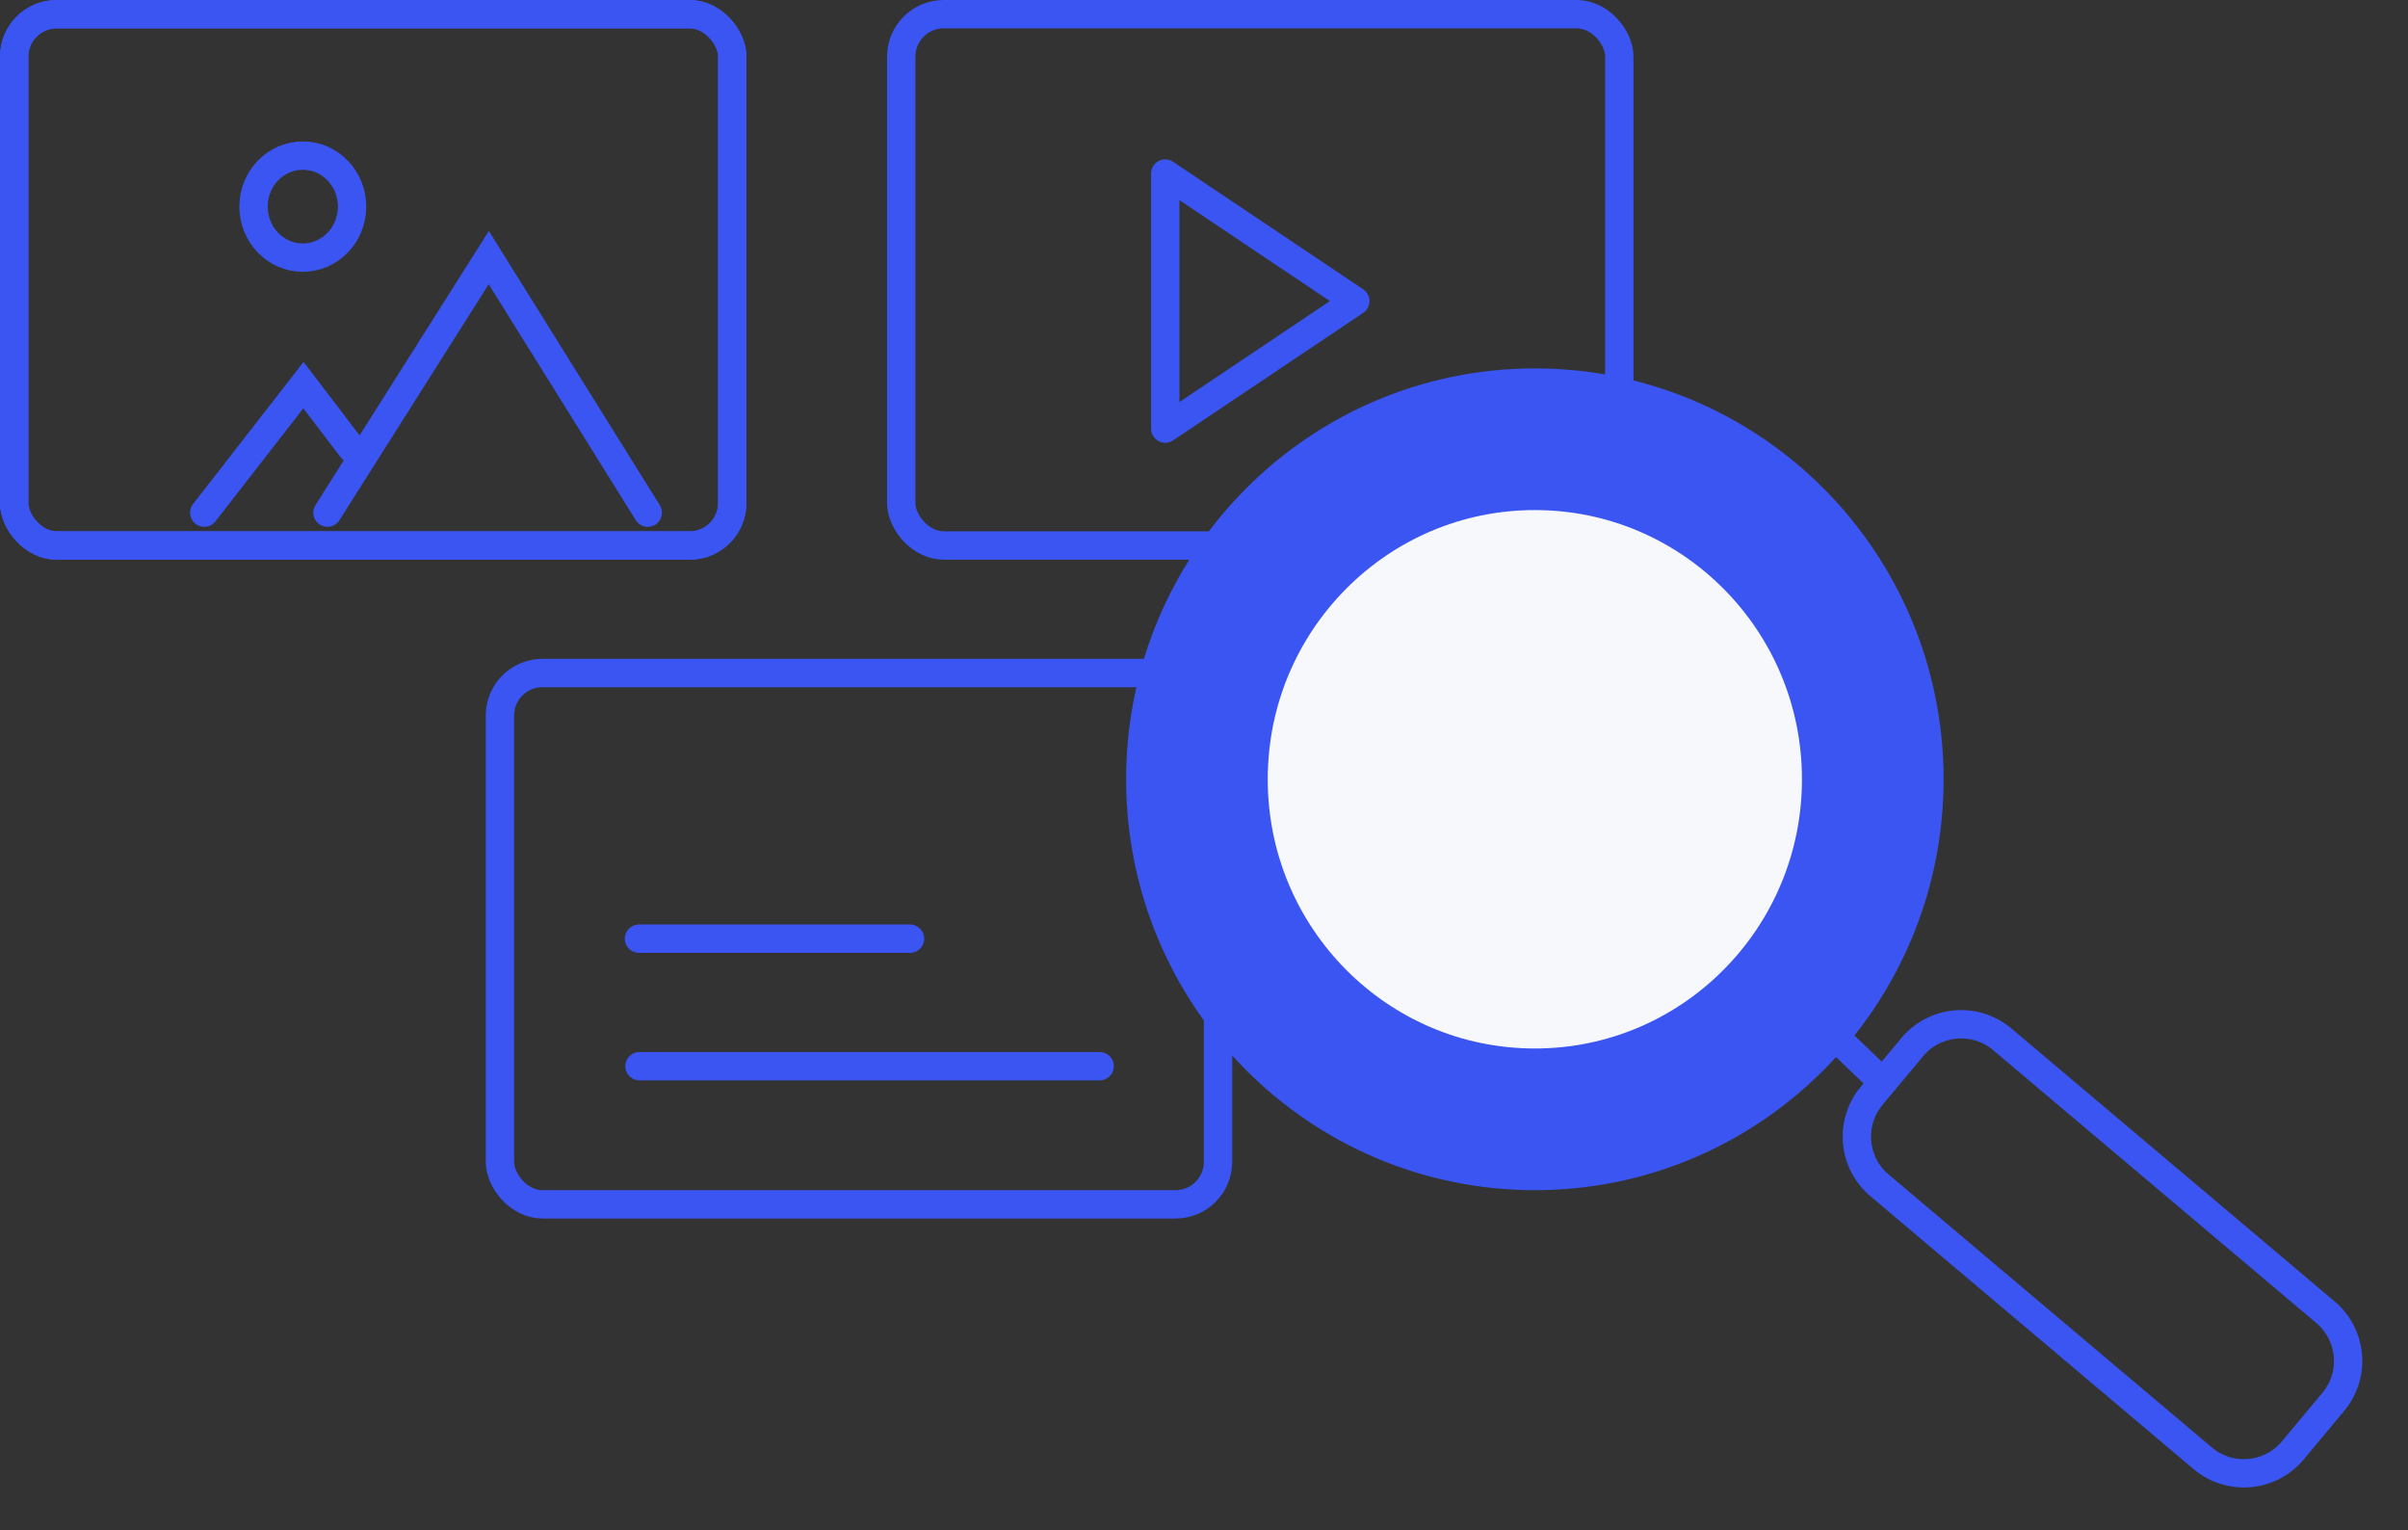<?xml version="1.0" encoding="UTF-8"?>
<svg width="170px" height="108px" viewBox="0 0 170 108" version="1.1" xmlns="http://www.w3.org/2000/svg" xmlns:xlink="http://www.w3.org/1999/xlink">
    <rect x="0" y="0" width="170" height="108" fill="#333333" stroke="none"/>
    <title>Group 11</title>
    <g id="Page-1" stroke="none" stroke-width="1" fill="none" fill-rule="evenodd">
        <g id="Technologie" transform="translate(-1513, -2661)" stroke="#3B55F2">
            <g id="Group-8" transform="translate(1514, 2662)">
                <polygon id="Triangle" stroke-width="2" stroke-linejoin="round" transform="translate(87.973, 20.25) rotate(-270) translate(-87.973, -20.25) " points="87.973 13.54 96.973 26.96 78.973 26.96"></polygon>
                <ellipse id="Oval" stroke-width="2" cx="20.378" cy="13.582" rx="3.479" ry="3.6"></ellipse>
                <polyline id="Path-3" stroke-width="2" stroke-linecap="round" points="13.42 35.182 20.423 26.182 23.857 30.682"></polyline>
                <polyline id="Path-4" stroke-width="2" stroke-linecap="round" points="22.118 35.182 33.507 17.182 44.732 35.182"></polyline>
                <rect id="Rectangle" stroke-width="2" x="0" y="0" width="50.696" height="37.5" rx="3"></rect>
                <rect id="Rectangle-Copy-8" stroke-width="2" x="0" y="0" width="50.696" height="37.5" rx="3"></rect>
                <rect id="Rectangle-Copy-2" stroke-width="2" x="62.625" y="0" width="50.696" height="37.5" rx="3"></rect>
                <rect id="Rectangle-Copy-4" stroke-width="2" x="34.295" y="46.5" width="50.696" height="37.5" rx="3"></rect>
                <line x1="44.111" y1="65.25" x2="63.246" y2="65.25" id="Line-2" stroke-width="2" stroke-linecap="round"></line>
                <line x1="44.144" y1="74.25" x2="76.633" y2="74.25" id="Line-2-Copy" stroke-width="2" stroke-linecap="round"></line>
                <ellipse id="Oval" stroke-width="10" fill="#F7F8FC" cx="107.357" cy="54" rx="23.857" ry="24"></ellipse>
                <line x1="125.25" y1="69" x2="132.305" y2="75.75" id="Path-5" stroke-width="2"></line>
                <path d="M132.507,80.36 L162.371,80.447 C164.846,80.455 166.85,82.459 166.858,84.934 L166.871,89.401 C166.878,91.886 164.869,93.907 162.384,93.914 C162.375,93.914 162.366,93.914 162.357,93.914 L132.494,93.826 C130.019,93.819 128.014,91.814 128.007,89.339 L127.994,84.873 C127.987,82.387 129.995,80.367 132.481,80.36 C132.489,80.359 132.498,80.359 132.507,80.36 Z" id="Rectangle" stroke-width="2" transform="translate(147.432, 87.137) rotate(-320) translate(-147.432, -87.137) "></path>
            </g>
        </g>
    </g>
</svg>